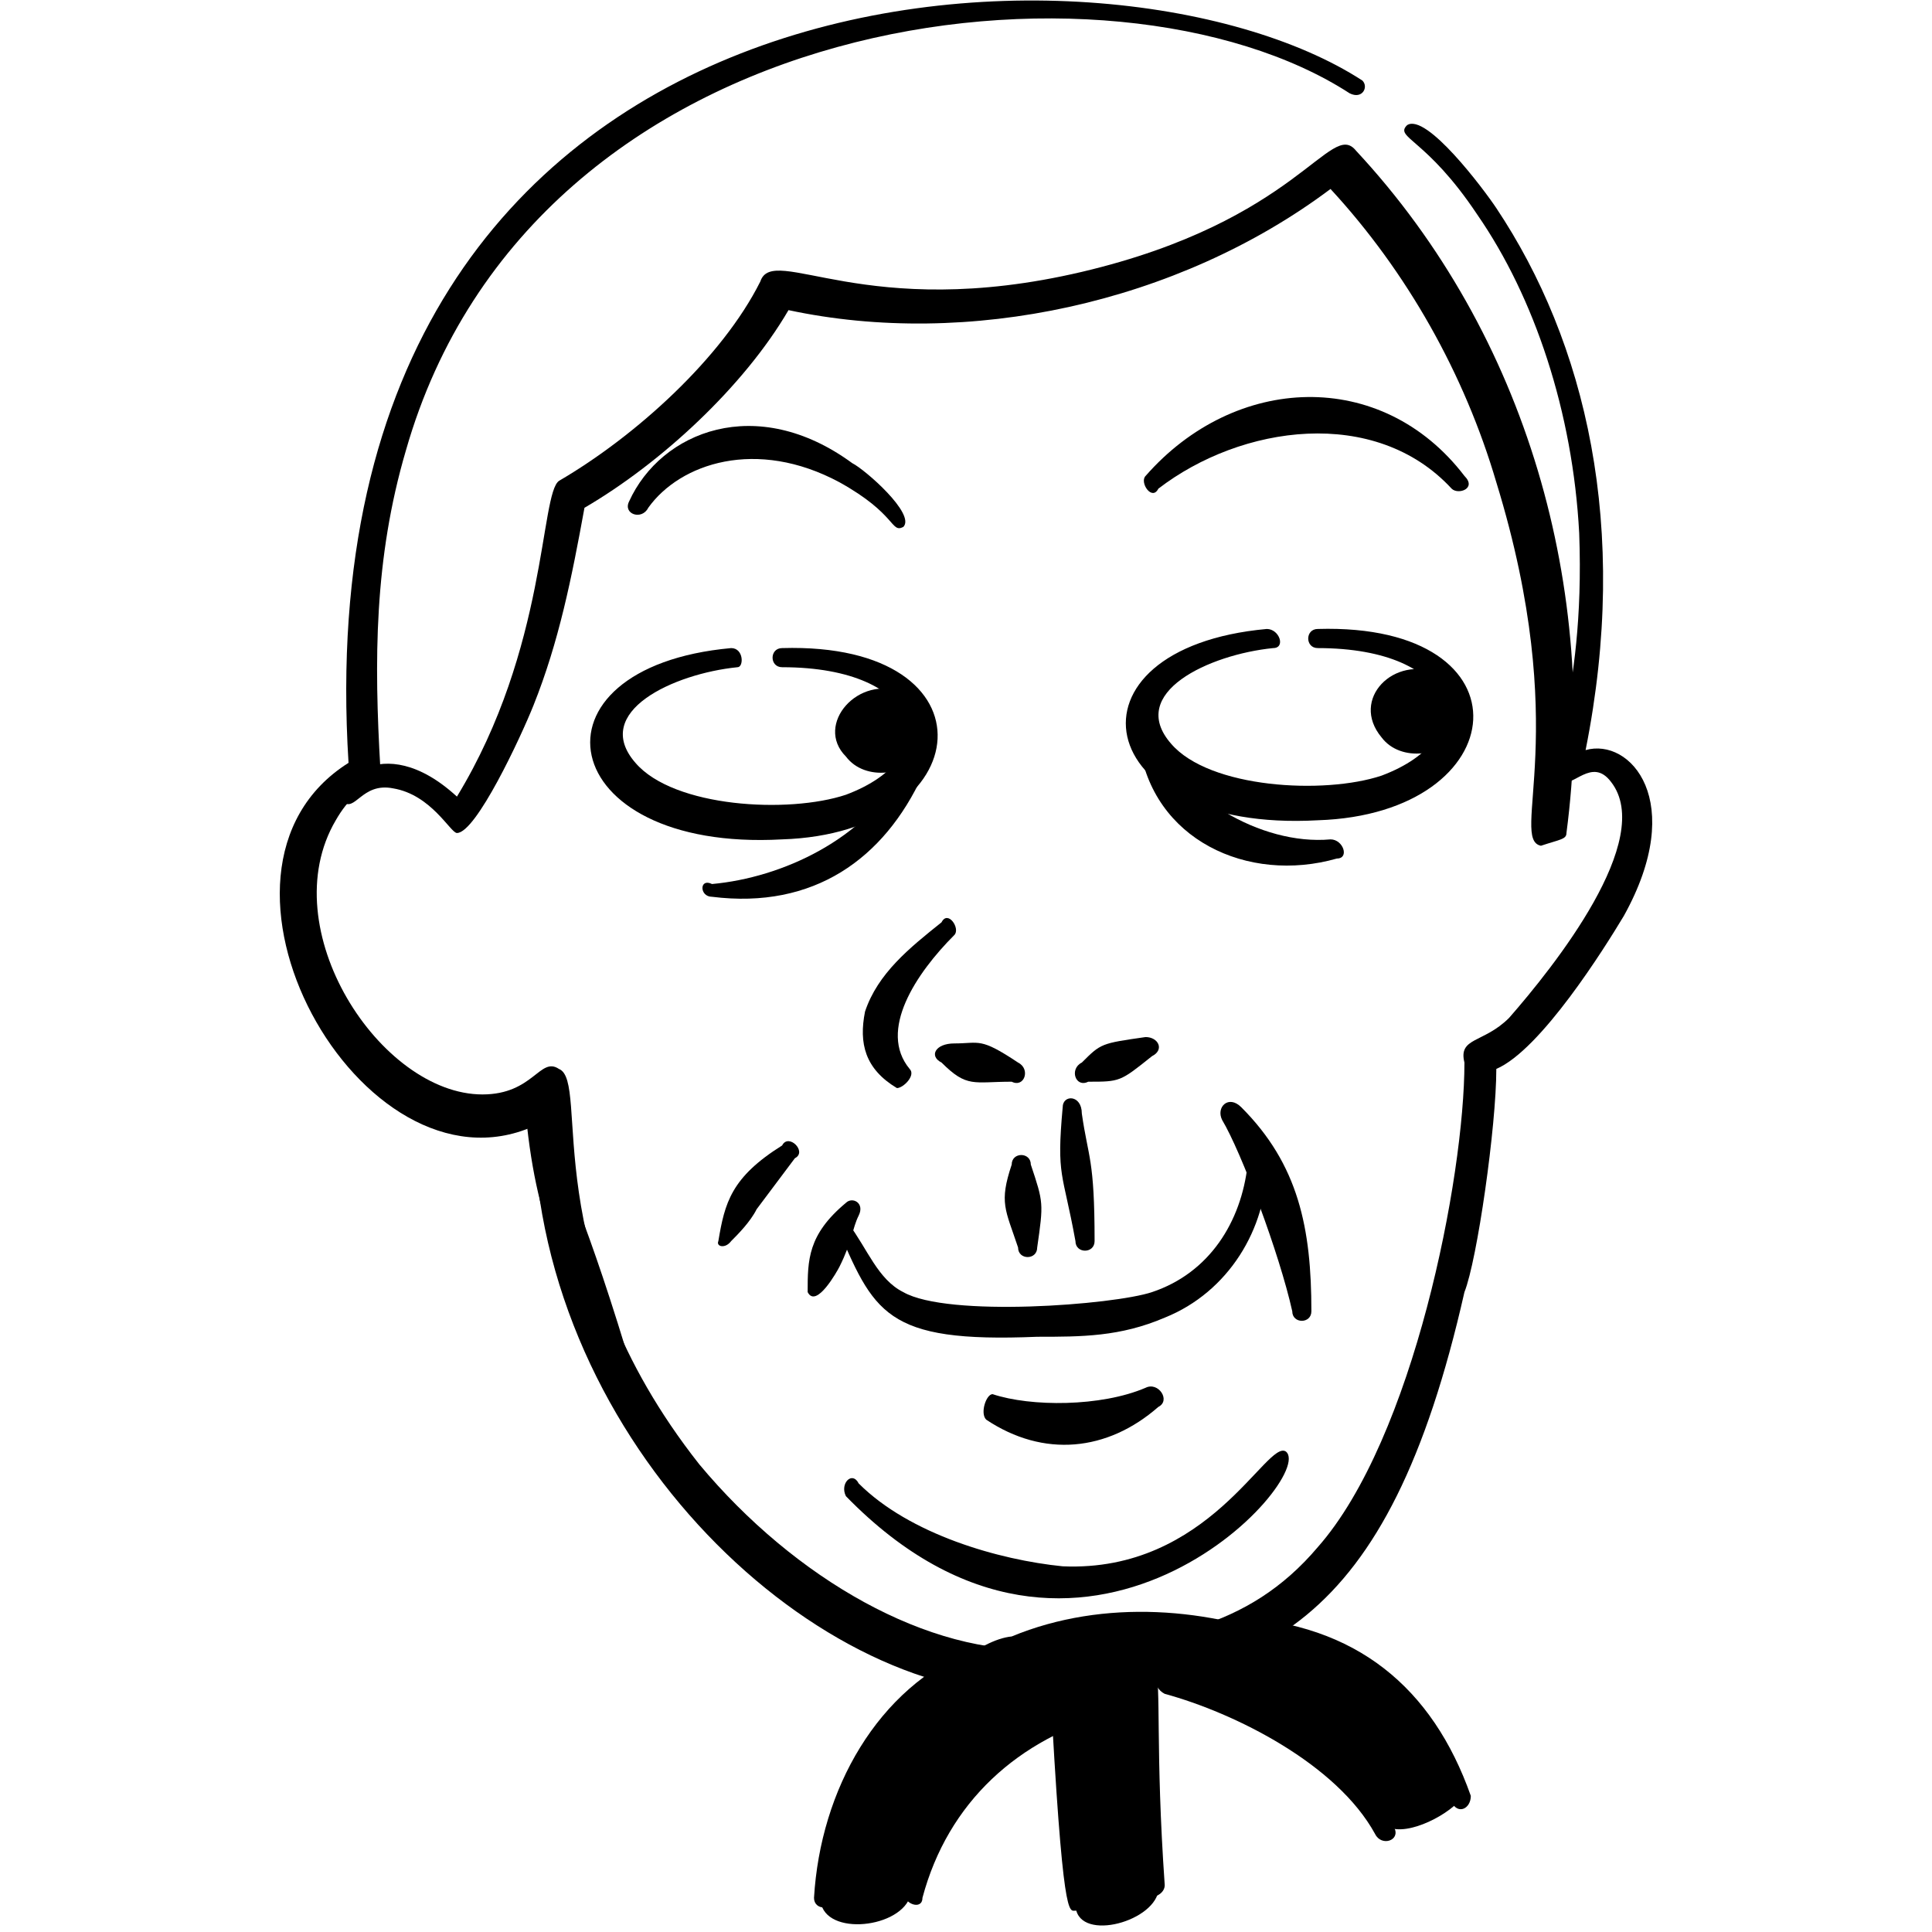 <svg xmlns="http://www.w3.org/2000/svg" fill="none" viewBox="0 0 100 100"><path fill="#000" fill-rule="evenodd" d="M42.464 98.235C42.464 100.215 46.424 99.885 47.084 98.235C48.404 94.934 51.375 89.653 55.005 88.993C55.005 89.323 55.666 98.235 55.666 98.565C55.666 100.545 59.626 99.555 59.956 97.905C59.956 96.915 59.296 90.314 59.626 87.013C65.237 88.333 69.528 91.304 71.508 94.274C72.168 95.264 74.478 94.274 75.469 93.284C74.478 86.683 61.936 80.742 52.365 84.703C49.065 85.033 42.794 92.624 42.464 98.235Z" clip-rule="evenodd"></path><path fill="#000" fill-rule="evenodd" d="M77.449 55.328C79.759 54.337 83.06 49.057 84.05 47.406C87.35 41.465 84.38 38.165 82.07 38.825C84.38 27.273 82.07 17.702 77.449 10.771C76.789 9.781 73.818 5.82 72.828 6.48C72.168 7.14 73.818 7.14 76.459 11.101C79.429 15.392 81.409 21.332 81.739 27.603C82.07 36.515 79.759 39.815 80.749 40.475C81.409 40.805 82.4 39.155 83.39 40.475C85.7 43.446 80.419 50.047 78.109 52.687C76.789 54.007 75.469 53.677 75.799 54.998C75.799 60.938 73.158 74.471 68.207 80.081C64.577 84.372 59.956 85.032 54.015 85.362C48.074 85.692 41.143 81.731 36.193 75.791C27.611 64.899 30.582 55.988 28.931 55.328C27.941 54.667 27.611 56.648 24.971 56.648C19.69 56.648 14.079 48.066 17.38 42.456C18.7 40.145 20.02 40.805 19.69 39.815C19.36 34.204 19.36 28.924 21.01 23.313C27.611 0.209 57.646 -3.091 69.858 4.83C70.518 5.16 70.848 4.5 70.518 4.17C57.316 -4.411 15.399 -2.761 18.04 39.485C9.129 45.096 18.7 62.259 27.611 58.298C27.941 74.8 42.464 88.333 54.015 87.672C65.237 87.012 71.838 84.372 75.799 66.879C76.459 65.229 77.449 58.298 77.449 55.328Z" clip-rule="evenodd"></path><path fill="#000" fill-rule="evenodd" d="M37.843 33.545C26.951 34.535 28.602 44.106 40.483 43.446C50.715 43.116 51.705 33.215 40.483 33.545C39.823 33.545 39.823 34.535 40.483 34.535C47.745 34.535 49.065 39.156 43.784 41.136C40.813 42.126 34.873 41.796 32.892 39.486C30.582 36.845 34.873 34.865 38.173 34.535C38.503 34.535 38.503 33.545 37.843 33.545Z" clip-rule="evenodd"></path><path fill="#000" fill-rule="evenodd" d="M65.567 32.555C54.676 33.545 56.326 43.117 68.208 42.457C78.439 42.127 79.429 32.225 68.208 32.555C67.548 32.555 67.548 33.545 68.208 33.545C75.469 33.545 76.789 38.166 71.508 40.147C68.538 41.137 62.597 40.807 60.617 38.496C58.306 35.856 62.597 33.876 65.897 33.545C66.557 33.545 66.227 32.555 65.567 32.555Z" clip-rule="evenodd"></path><path fill="#000" fill-rule="evenodd" d="M43.784 39.157C44.774 40.477 47.084 40.147 47.744 38.827C48.404 37.506 47.744 36.186 46.754 35.856C44.444 34.866 42.133 37.506 43.784 39.157Z" clip-rule="evenodd"></path><path fill="#000" fill-rule="evenodd" d="M71.508 38.165C72.498 39.485 74.808 39.155 75.468 37.835C76.129 36.515 75.469 35.195 74.478 34.865C72.168 33.874 69.858 36.185 71.508 38.165Z" clip-rule="evenodd"></path><path fill="#000" fill-rule="evenodd" d="M36.853 46.417C42.133 47.077 45.764 44.437 47.744 40.146C48.074 39.486 47.084 39.156 46.754 39.816C44.774 43.447 40.483 45.427 36.853 45.757C36.193 45.427 36.193 46.417 36.853 46.417Z" clip-rule="evenodd"></path><path fill="#000" fill-rule="evenodd" d="M43.454 65.559C44.114 64.239 44.114 63.579 44.444 62.919C44.774 62.259 44.114 61.929 43.784 62.259C41.804 63.909 41.804 65.229 41.804 66.879C42.246 67.759 43.343 65.781 43.454 65.559Z" clip-rule="evenodd"></path><path fill="#000" fill-rule="evenodd" d="M63.257 57.969C64.247 59.619 66.227 64.9 66.887 67.87C66.887 68.53 67.877 68.53 67.877 67.87C67.877 63.58 67.217 60.279 64.247 57.309C63.587 56.648 62.927 57.309 63.257 57.969Z" clip-rule="evenodd"></path><path fill="#000" fill-rule="evenodd" d="M51.045 73.481C54.015 75.462 57.316 75.132 59.956 72.821C60.616 72.491 59.956 71.501 59.296 71.831C56.986 72.821 53.355 72.821 51.375 72.161C51.045 72.161 50.715 73.151 51.045 73.481Z" clip-rule="evenodd"></path><path fill="#000" fill-rule="evenodd" d="M58.966 38.496C59.626 43.446 64.577 45.757 69.198 44.437C69.858 44.437 69.528 43.446 68.868 43.446C65.237 43.776 60.946 41.136 59.956 38.166C59.956 37.506 58.966 37.836 58.966 38.496Z" clip-rule="evenodd"></path><path fill="#000" fill-rule="evenodd" d="M81.079 43.116C82.729 30.574 79.099 17.372 70.188 7.801C68.867 6.15 67.217 11.431 55.995 14.072C44.774 16.712 40.016 12.586 39.356 14.567C37.376 18.527 32.9 22.575 28.939 24.886C27.949 25.546 28.335 33.539 23.651 41.232C19.69 37.601 17.049 40.806 17.71 41.466C18.37 42.126 18.7 40.475 20.35 40.806C22.33 41.136 23.32 43.116 23.651 43.116C24.641 43.116 26.951 38.165 27.611 36.515C28.931 33.215 29.591 29.914 30.252 26.283C34.212 23.973 38.503 20.012 40.813 16.052C50.054 18.032 60.946 15.722 68.867 9.781C72.828 14.072 75.798 19.352 77.449 24.963C81.409 37.835 78.109 43.446 79.759 43.776C80.749 43.446 81.079 43.446 81.079 43.116Z" clip-rule="evenodd"></path><path fill="#000" fill-rule="evenodd" d="M27.281 58.298C27.942 64.239 29.592 66.549 31.902 71.83C32.232 72.49 32.892 72.16 32.892 71.5C30.252 62.589 29.262 61.268 28.272 57.968C28.272 57.638 27.281 57.968 27.281 58.298Z" clip-rule="evenodd"></path><path fill="#000" fill-rule="evenodd" d="M43.255 63.332C45.235 67.953 45.764 69.521 53.685 69.191C55.995 69.191 57.976 69.191 60.286 68.201C63.587 66.88 65.567 63.58 65.567 60.279C65.567 59.619 64.577 59.619 64.577 60.279C64.247 63.25 62.596 65.89 59.626 66.88C57.646 67.541 49.064 68.201 46.754 66.88C45.434 66.22 44.905 64.652 43.915 63.332C43.915 62.342 42.925 63.002 43.255 63.332Z" clip-rule="evenodd"></path><path fill="#000" fill-rule="evenodd" d="M52.365 60.279C51.705 62.26 52.035 62.59 52.695 64.57C52.695 65.23 53.685 65.23 53.685 64.57C54.015 62.26 54.015 62.26 53.355 60.279C53.355 59.619 52.365 59.619 52.365 60.279Z" clip-rule="evenodd"></path><path fill="#000" fill-rule="evenodd" d="M55.005 57.308C54.675 60.939 55.005 60.609 55.665 64.239C55.665 64.899 56.656 64.899 56.656 64.239C56.656 59.949 56.325 59.949 55.995 57.638C55.995 56.648 55.005 56.648 55.005 57.308Z" clip-rule="evenodd"></path><path fill="#000" fill-rule="evenodd" d="M33.552 26.285C35.203 23.974 39.163 22.654 43.454 24.964C46.424 26.615 46.094 27.605 46.754 27.275C47.414 26.614 44.774 24.304 44.114 23.974C39.163 20.344 34.212 22.324 32.562 25.954C32.232 26.614 33.222 26.945 33.552 26.285Z" clip-rule="evenodd"></path><path fill="#000" fill-rule="evenodd" d="M59.956 25.294C64.247 21.994 71.178 21.004 75.138 25.294C75.469 25.625 76.459 25.294 75.799 24.634C71.508 19.024 63.917 19.354 59.296 24.634C58.966 24.965 59.626 25.955 59.956 25.294Z" clip-rule="evenodd"></path><path fill="#000" fill-rule="evenodd" d="M48.735 54.998C50.055 56.319 50.385 55.989 52.365 55.989C53.025 56.319 53.355 55.328 52.695 54.998C50.715 53.678 50.715 54.008 49.395 54.008C48.405 54.008 48.075 54.668 48.735 54.998Z" clip-rule="evenodd"></path><path fill="#000" fill-rule="evenodd" d="M56.326 55.989C57.976 55.989 57.976 55.989 59.626 54.668C60.286 54.338 59.956 53.678 59.296 53.678C56.986 54.008 56.986 54.008 55.995 54.998C55.335 55.328 55.666 56.319 56.326 55.989Z" clip-rule="evenodd"></path><path fill="#000" fill-rule="evenodd" d="M47.084 55.329C45.434 53.348 47.414 50.378 49.395 48.398C49.725 48.068 49.065 47.078 48.734 47.738C47.084 49.058 45.434 50.378 44.774 52.358C44.444 54.008 44.774 55.329 46.424 56.319C46.754 56.319 47.414 55.659 47.084 55.329Z" clip-rule="evenodd"></path><path fill="#000" fill-rule="evenodd" d="M43.784 77.441C55.995 89.983 68.207 76.451 66.557 75.131C65.567 74.471 62.596 81.402 55.005 81.072C51.705 80.742 47.084 79.421 44.444 76.781C44.114 76.121 43.453 76.781 43.784 77.441Z" clip-rule="evenodd"></path><path fill="#000" fill-rule="evenodd" d="M60.286 97.574C59.296 83.382 61.606 85.032 55.335 86.023C55.005 86.023 54.345 86.353 54.345 87.013C55.005 99.555 55.335 98.895 55.665 98.895C56.325 98.895 55.995 98.895 55.995 87.673C56.656 87.673 57.316 87.343 57.976 87.343C57.976 89.323 57.976 89.653 58.306 93.284C58.636 97.904 58.636 98.234 59.296 98.234C59.956 98.234 60.286 97.904 60.286 97.574Z" clip-rule="evenodd"></path><path fill="#000" fill-rule="evenodd" d="M57.646 87.673C51.375 88.333 47.745 91.963 46.754 97.904C46.754 98.564 47.745 98.894 47.745 98.234C49.065 93.284 52.695 89.983 57.646 88.663C58.636 88.663 58.306 87.673 57.646 87.673Z" clip-rule="evenodd"></path><path fill="#000" fill-rule="evenodd" d="M50.385 85.362C45.434 87.342 42.464 92.623 42.133 98.234C42.133 98.894 43.124 98.894 43.124 98.234C43.784 93.613 47.744 88.002 50.715 86.352C51.375 86.022 50.715 85.032 50.385 85.362Z" clip-rule="evenodd"></path><path fill="#000" fill-rule="evenodd" d="M60.286 87.673C63.917 88.663 69.198 91.304 71.178 94.934C71.508 95.594 72.498 95.264 72.168 94.604C70.518 90.644 67.217 87.673 60.616 87.013C59.626 86.353 59.626 87.343 60.286 87.673Z" clip-rule="evenodd"></path><path fill="#000" fill-rule="evenodd" d="M63.587 84.703C68.537 85.693 73.158 88.664 75.138 93.284C75.469 93.945 76.129 93.615 76.129 92.954C74.148 87.344 70.188 84.043 63.917 83.713C62.927 83.713 62.927 84.703 63.587 84.703Z" clip-rule="evenodd"></path><path fill="#000" fill-rule="evenodd" d="M37.843 64.24C38.173 63.91 38.833 63.25 39.163 62.59C40.153 61.27 40.869 60.311 41.143 59.949C41.803 59.619 40.813 58.629 40.483 59.289C37.843 60.94 37.513 62.26 37.182 64.24C37.056 64.523 37.538 64.652 37.843 64.24Z" clip-rule="evenodd"></path></svg>